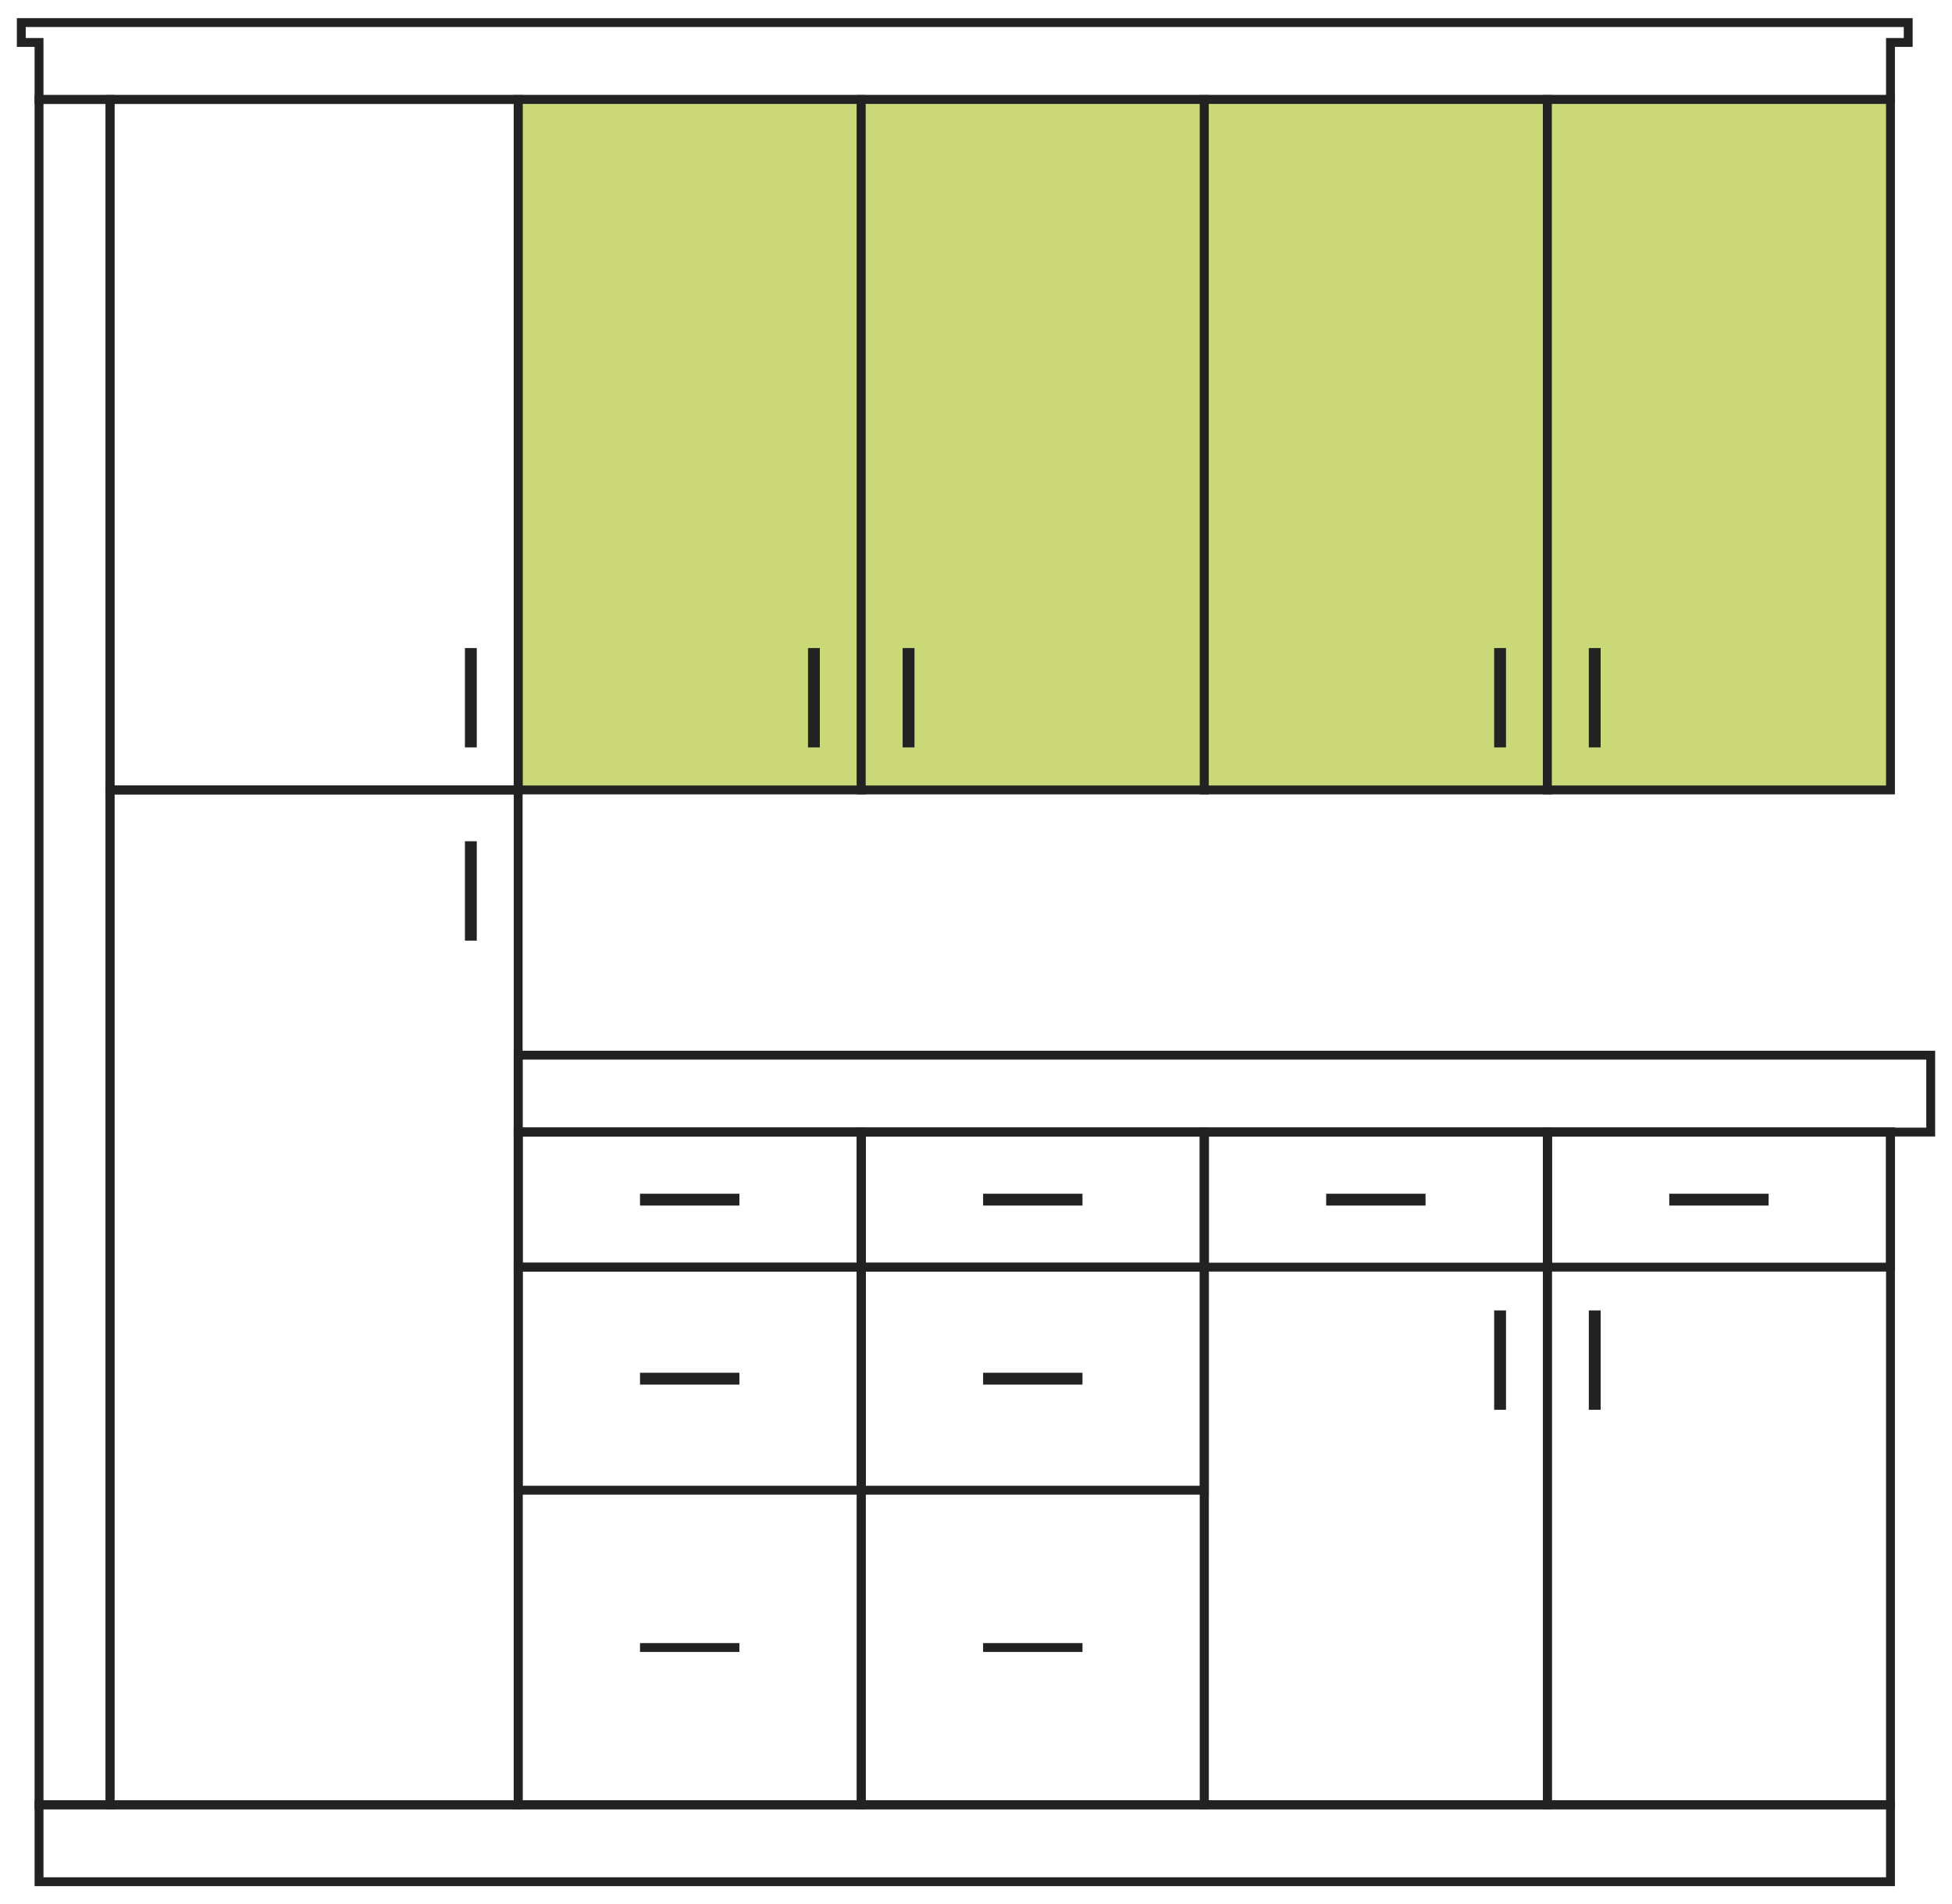 <svg xmlns="http://www.w3.org/2000/svg" width="330" height="322" viewBox="0 0 330 322"><g id="Layer_2" data-name="Layer 2"><rect x="6.6" y="305.18" width="313" height="13" fill="none" stroke="#222" stroke-miterlimit="10" stroke-width="1.5"/><polygon points="322.6 3.82 319.6 3.82 6.6 3.82 3.6 3.82 3.6 7.18 6.6 7.18 6.6 16.82 319.6 16.82 319.6 7.18 322.6 7.18 322.6 3.82" fill="none" stroke="#222" stroke-miterlimit="10" stroke-width="1.5"/><rect x="-131.58" y="155" width="288.35" height="12" transform="translate(173.6 148.4) rotate(90)" fill="none" stroke="#222" stroke-miterlimit="10" stroke-width="1.5"/><rect x="87.6" y="16.82" width="58" height="116.75" fill="#cad878" stroke="#222" stroke-miterlimit="10" stroke-width="1.5"/><rect x="18.6" y="16.82" width="69" height="116.75" fill="none" stroke="#222" stroke-miterlimit="10" stroke-width="1.5"/><rect x="18.6" y="133.58" width="69" height="171.6" fill="none" stroke="#222" stroke-miterlimit="10" stroke-width="1.5"/><rect x="145.6" y="16.82" width="58" height="116.75" fill="#cad878" stroke="#222" stroke-miterlimit="10" stroke-width="1.5"/><rect x="203.6" y="16.82" width="58" height="116.75" fill="#cad878" stroke="#222" stroke-miterlimit="10" stroke-width="1.5"/><rect x="261.6" y="16.82" width="58" height="116.75" fill="#cad878" stroke="#222" stroke-miterlimit="10" stroke-width="1.5"/><rect x="87.6" y="191.42" width="58" height="113.75" fill="none" stroke="#222" stroke-miterlimit="10" stroke-width="1.5"/><rect x="145.6" y="191.42" width="58" height="113.75" fill="none" stroke="#222" stroke-miterlimit="10" stroke-width="1.5"/><rect x="203.6" y="191.42" width="58" height="113.75" fill="none" stroke="#222" stroke-miterlimit="10" stroke-width="1.5"/><rect x="261.6" y="191.42" width="58" height="113.75" fill="none" stroke="#222" stroke-miterlimit="10" stroke-width="1.5"/><rect x="87.6" y="191.42" width="58" height="22.84" fill="none" stroke="#222" stroke-miterlimit="10" stroke-width="1.5"/><rect x="145.6" y="191.42" width="58" height="22.84" fill="none" stroke="#222" stroke-miterlimit="10" stroke-width="1.5"/><rect x="87.6" y="214.27" width="58" height="37.71" fill="none" stroke="#222" stroke-miterlimit="10" stroke-width="1.5"/><rect x="145.6" y="214.27" width="58" height="37.71" fill="none" stroke="#222" stroke-miterlimit="10" stroke-width="1.5"/><rect x="203.6" y="191.42" width="58" height="22.84" fill="none" stroke="#222" stroke-miterlimit="10" stroke-width="1.5"/><rect x="261.6" y="191.42" width="58" height="22.84" fill="none" stroke="#222" stroke-miterlimit="10" stroke-width="1.5"/><rect x="87.6" y="178.42" width="238.8" height="13" fill="none" stroke="#222" stroke-miterlimit="10" stroke-width="1.5"/><line x1="79.6" y1="109.58" x2="79.6" y2="126.38" fill="none" stroke="#222" stroke-miterlimit="10" stroke-width="2"/><line x1="137.6" y1="109.58" x2="137.6" y2="126.38" fill="none" stroke="#222" stroke-miterlimit="10" stroke-width="2"/><line x1="153.6" y1="109.58" x2="153.6" y2="126.38" fill="none" stroke="#222" stroke-miterlimit="10" stroke-width="2"/><line x1="253.6" y1="109.58" x2="253.6" y2="126.38" fill="none" stroke="#222" stroke-miterlimit="10" stroke-width="2"/><line x1="269.6" y1="109.58" x2="269.6" y2="126.38" fill="none" stroke="#222" stroke-miterlimit="10" stroke-width="2"/><line x1="253.6" y1="221.58" x2="253.6" y2="238.38" fill="none" stroke="#222" stroke-miterlimit="10" stroke-width="2"/><line x1="269.6" y1="221.58" x2="269.6" y2="238.38" fill="none" stroke="#222" stroke-miterlimit="10" stroke-width="2"/><line x1="79.6" y1="142.25" x2="79.6" y2="159.05" fill="none" stroke="#222" stroke-miterlimit="10" stroke-width="2"/><line x1="241" y1="202.85" x2="224.2" y2="202.85" fill="none" stroke="#222" stroke-miterlimit="10" stroke-width="2"/><line x1="183" y1="202.85" x2="166.2" y2="202.85" fill="none" stroke="#222" stroke-miterlimit="10" stroke-width="2"/><line x1="125" y1="202.85" x2="108.2" y2="202.85" fill="none" stroke="#222" stroke-miterlimit="10" stroke-width="2"/><line x1="183" y1="233.12" x2="166.2" y2="233.12" fill="none" stroke="#222" stroke-miterlimit="10" stroke-width="2"/><line x1="125" y1="233.12" x2="108.2" y2="233.12" fill="none" stroke="#222" stroke-miterlimit="10" stroke-width="2"/><line x1="183" y1="278.58" x2="166.2" y2="278.58" fill="none" stroke="#222" stroke-miterlimit="10" stroke-width="1.5"/><line x1="125" y1="278.58" x2="108.2" y2="278.58" fill="none" stroke="#222" stroke-miterlimit="10" stroke-width="1.5"/><line x1="299" y1="202.85" x2="282.2" y2="202.85" fill="none" stroke="#222" stroke-miterlimit="10" stroke-width="2"/></g></svg>
